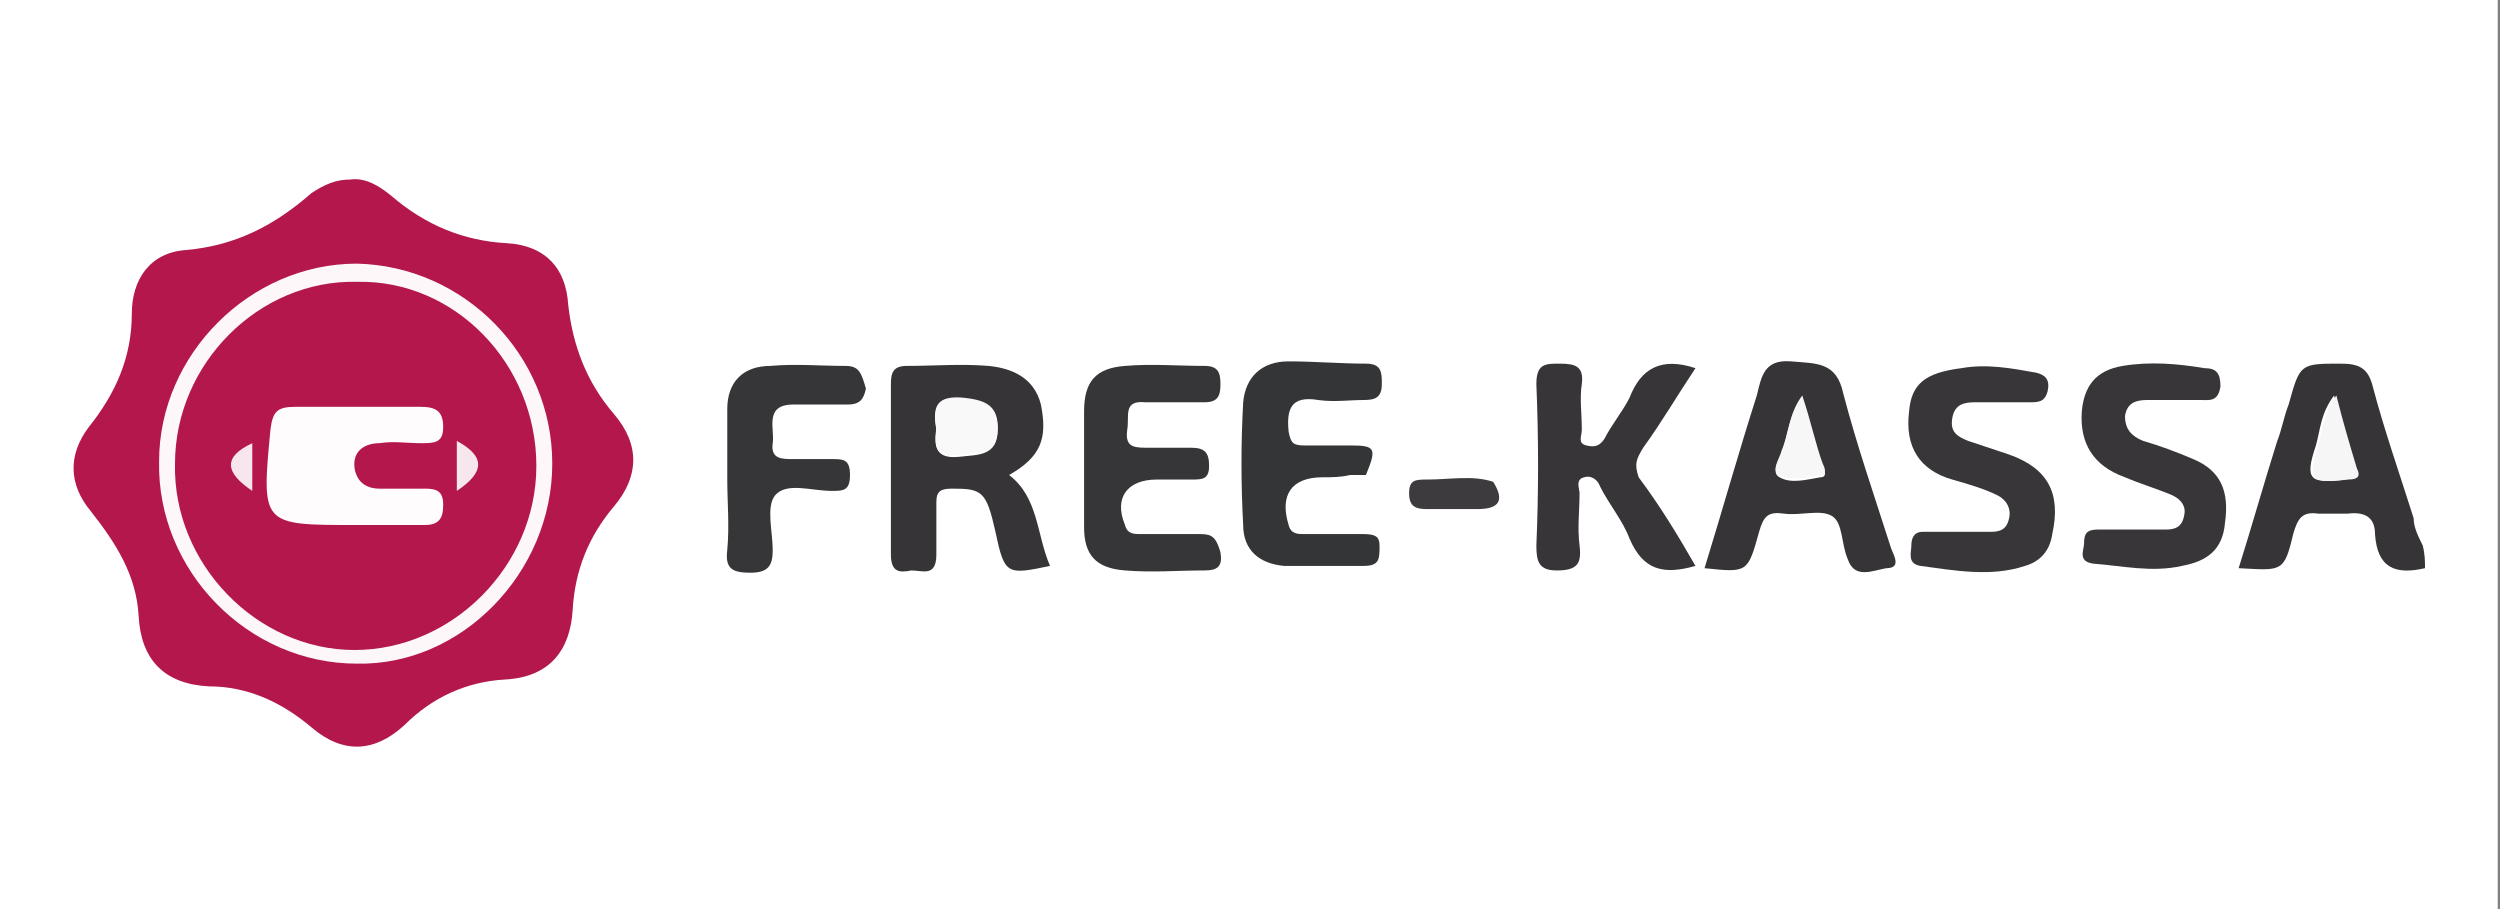 <?xml version="1.0" encoding="utf-8"?>
<!-- Generator: Adobe Illustrator 23.0.1, SVG Export Plug-In . SVG Version: 6.00 Build 0)  -->
<svg version="1.1" id="Слой_1" xmlns="http://www.w3.org/2000/svg" xmlns:xlink="http://www.w3.org/1999/xlink" x="0px" y="0px"
	 width="110px" height="40px" viewBox="0 0 110 40" style="enable-background:new 0 0 110 40;" xml:space="preserve">
<rect x="0" y="0" width="110" height="40" fill="#808080" stroke="none"/>
<style type="text/css">
	.st0{fill:#FFFFFF;}
	.st1{fill:#B3174C;}
	.st2{fill:#FDF7FA;}
	.st3{fill:#B3174B;}
	.st4{fill:#FEFCFD;}
	.st5{fill:#F7E6EE;}
	.st6{fill:#363437;}
	.st7{fill:#383538;}
	.st8{fill:#363436;}
	.st9{fill:#383639;}
	.st10{fill:#343537;}
	.st11{fill:#363537;}
	.st12{fill:#363538;}
	.st13{fill:#FAF9FA;}
	.st14{fill:#F7F6F7;}
	.st15{fill:#F8F7F8;}
	.st16{fill:#3D3B3D;}
</style>
<g id="Слой_3">
	<rect x="-0.1" y="0" class="st0" width="110" height="40"/>
</g>
<g id="Слой_4">
	<g>
		<path class="st1" d="M15.4,7.9c0.7-0.1,1.3,0.3,1.8,0.7c1.5,1.3,3.2,2,5.1,2.1c1.7,0.1,2.6,1.1,2.7,2.7c0.2,1.8,0.8,3.4,2,4.8
			c1.2,1.4,1.1,2.8,0,4.1c-1.1,1.3-1.7,2.8-1.8,4.5c-0.1,1.8-1,3-3,3.1c-1.7,0.1-3.2,0.8-4.4,2c-1.3,1.2-2.7,1.3-4.1,0.1
			c-1.3-1.1-2.8-1.8-4.5-1.8c-2-0.1-3-1.2-3.1-3.1c-0.1-1.8-1-3.2-2.1-4.6c-1-1.2-1-2.5-0.1-3.7c1.2-1.5,1.9-3.1,1.9-5
			c0-1.5,0.8-2.7,2.4-2.8c2.2-0.2,3.9-1.1,5.5-2.5C14.3,8.1,14.8,7.9,15.4,7.9z"/>
		<path class="st2" d="M15.7,11.6c4.7,0.1,8.6,4,8.6,8.8c0,4.8-4,8.9-8.6,8.8c-4.8,0-8.8-4.1-8.7-8.9C7,15.6,11,11.6,15.7,11.6z"/>
		<path class="st3" d="M23.6,20.5c0,4.4-3.7,8.1-8,8.1c-4.3,0-8-3.8-7.9-8.2c0-4.4,3.7-8.1,8-8C20,12.3,23.6,16,23.6,20.5z"/>
		<path class="st4" d="M15.6,23.1c-4.1,0-4.1,0-3.7-4.2c0.1-0.8,0.3-1,1.1-1c1.8,0,3.7,0,5.5,0c0.7,0,1,0.2,1,0.9
			c0,0.7-0.4,0.7-1,0.7c-0.6,0-1.2-0.1-1.8,0c-0.6,0-1.2,0.3-1.1,1.1c0.1,0.6,0.5,0.9,1.1,0.9c0.6,0,1.3,0,2,0
			c0.5,0,0.8,0.1,0.8,0.7c0,0.5-0.1,0.9-0.8,0.9C17.6,23.1,16.6,23.1,15.6,23.1z"/>
		<path class="st5" d="M11.1,21.6c-1.2-0.8-1.3-1.5,0-2.1C11.1,20.2,11.1,20.8,11.1,21.6z"/>
		<path class="st5" d="M20.1,21.6c0-0.8,0-1.5,0-2.2C21.4,20.1,21.3,20.8,20.1,21.6z"/>
	</g>
</g>
<g id="Слой_5">
	<g>
		<path class="st6" d="M44.4,20.9c1.4-0.8,1.7-1.6,1.4-3.1c-0.3-1.2-1.3-1.6-2.3-1.7c-1.2-0.1-2.4,0-3.6,0c-0.6,0-0.7,0.3-0.7,0.8
			c0,2.5,0,5,0,7.5c0,0.8,0.4,0.8,0.9,0.7c0.5,0,1.1,0.3,1.1-0.7c0-0.8,0-1.5,0-2.3c0-0.5,0.2-0.6,0.7-0.6c1.3,0,1.5,0.1,1.9,1.9
			c0.4,1.9,0.5,1.9,2.4,1.5C45.6,23.5,45.7,21.9,44.4,20.9z M42.2,20.1c-1,0.1-1.1-0.4-1-1.2c-0.2-1,0.1-1.4,1.2-1.3
			c1,0.1,1.5,0.3,1.5,1.3C43.9,20.1,43,20,42.2,20.1z"/>
		<path class="st7" d="M72.3,19.7c0.8-1.1,1.5-2.3,2.3-3.5c-1.5-0.5-2.4,0-2.9,1.3c-0.3,0.6-0.8,1.2-1.1,1.8
			c-0.2,0.3-0.4,0.4-0.8,0.3c-0.4-0.1-0.2-0.4-0.2-0.7c0-0.7-0.1-1.4,0-2c0.1-0.8-0.3-0.9-1-0.9c-0.6,0-1,0-1,0.9
			c0.1,2.4,0.1,4.8,0,7.1c0,0.7,0.1,1.1,0.9,1.1c0.9,0,1.1-0.3,1-1.1c-0.1-0.8,0-1.5,0-2.3c0-0.2-0.2-0.6,0.2-0.7
			c0.3-0.1,0.6,0.1,0.7,0.4c0.4,0.8,1,1.5,1.3,2.3c0.6,1.4,1.5,1.6,2.9,1.2c-0.8-1.4-1.6-2.7-2.5-3.9C71.9,20.4,72,20.2,72.3,19.7z"
			/>
		<path class="st6" d="M106.6,24c-0.2-0.4-0.4-0.8-0.4-1.2c-0.6-1.9-1.3-3.9-1.8-5.8c-0.2-0.8-0.6-1-1.4-1c-1.8,0-1.8,0-2.3,1.8
			c-0.2,0.5-0.3,1.1-0.5,1.6c-0.6,1.9-1.1,3.7-1.7,5.6c1.9,0.1,2,0.2,2.4-1.5c0.2-0.7,0.4-1,1.1-0.9c0.4,0,0.8,0,1.3,0
			c0.8-0.1,1.2,0.2,1.2,0.9c0.1,1.5,0.9,1.8,2.2,1.5C106.7,24.7,106.7,24.4,106.6,24z M103.2,21.1c-1.6,0.2-1.8,0-1.3-1.5
			c0.2-0.7,0.2-1.4,0.8-2.2c0.3,1.2,0.6,2.2,0.9,3.1C103.8,21,103.6,21,103.2,21.1z"/>
		<path class="st8" d="M81.1,17.3c-0.3-1.4-1.2-1.3-2.3-1.4c-1.2-0.1-1.3,0.7-1.5,1.5c-0.8,2.5-1.5,5-2.3,7.6
			c1.9,0.2,1.9,0.2,2.4-1.6c0.2-0.7,0.4-0.9,1.1-0.8c0.7,0.1,1.6-0.2,2.1,0.1c0.5,0.3,0.4,1.2,0.7,1.9c0.3,0.9,1.1,0.5,1.7,0.4
			c0.7,0,0.3-0.6,0.2-0.9C82.5,21.9,81.7,19.6,81.1,17.3z M80.1,21c-0.6,0.1-1.3,0.3-1.8,0c-0.4-0.2,0-0.8,0.1-1.1
			c0.3-0.8,0.3-1.6,0.9-2.4c0.3,1.1,0.6,2.1,0.9,3.1C80.3,20.7,80.4,21,80.1,21z"/>
		<path class="st9" d="M96.5,20.2c-0.7-0.3-1.5-0.6-2.2-0.8c-0.5-0.2-0.8-0.5-0.8-1.1c0.1-0.6,0.5-0.7,1-0.7c0.8,0,1.5,0,2.3,0
			c0.4,0,0.8,0.1,0.9-0.6c0-0.6-0.2-0.8-0.7-0.8c-1.2-0.2-2.4-0.3-3.6-0.1c-1.2,0.2-1.7,0.9-1.8,2c-0.1,1.4,0.5,2.4,1.9,2.9
			c0.7,0.3,1.4,0.5,2.1,0.8c0.4,0.2,0.6,0.5,0.5,0.9c-0.1,0.5-0.4,0.6-0.8,0.6c-0.5,0-1,0-1.5,0l0,0c-0.5,0-1,0-1.5,0
			c-0.5,0-0.6,0.2-0.6,0.6c0,0.3-0.3,0.8,0.4,0.9c1.3,0.1,2.6,0.4,3.9,0.1c1.1-0.2,1.8-0.7,1.9-1.9C98.1,21.6,97.7,20.7,96.5,20.2z"
			/>
		<path class="st9" d="M88.4,20c-0.6-0.2-1.2-0.4-1.8-0.6c-0.5-0.2-0.8-0.4-0.7-1c0.1-0.6,0.5-0.7,1-0.7c0.8,0,1.7,0,2.5,0
			c0.4,0,0.6-0.1,0.7-0.5c0.1-0.5-0.1-0.7-0.5-0.8c-1.1-0.2-2.2-0.4-3.3-0.2c-1.6,0.2-2.2,0.7-2.3,1.9c-0.2,1.6,0.5,2.6,1.9,3
			c0.7,0.2,1.4,0.4,2,0.7c0.4,0.2,0.6,0.6,0.5,1c-0.1,0.5-0.4,0.6-0.8,0.6c-0.4,0-0.9,0-1.4,0c0,0,0,0,0,0c-0.5,0-1.1,0-1.6,0
			c-0.4,0-0.5,0.3-0.5,0.6c0,0.3-0.2,0.8,0.4,0.9c1.5,0.2,3.1,0.5,4.6,0c0.7-0.2,1.1-0.7,1.2-1.4C90.7,21.7,90.1,20.6,88.4,20z"/>
		<path class="st10" d="M60,23.5c-0.9,0-1.7,0-2.6,0c-0.3,0-0.6,0-0.7-0.4c-0.4-1.3,0.1-2.1,1.5-2.1c0.4,0,0.8,0,1.2-0.1
			c0.2,0,0.5,0,0.7,0l0,0c0.5-1.2,0.4-1.3-0.7-1.3c-0.7,0-1.4,0-2,0c-0.5,0-0.6-0.1-0.7-0.6c-0.1-1,0.1-1.6,1.3-1.4
			c0.7,0.1,1.4,0,2,0c0.5,0,0.8-0.1,0.8-0.7c0-0.5,0-0.9-0.7-0.9c-1.1,0-2.3-0.1-3.4-0.1c-1.2,0-1.9,0.7-2,1.8
			c-0.1,1.8-0.1,3.6,0,5.4c0,1.1,0.7,1.7,1.8,1.8c1.2,0,2.3,0,3.5,0c0.7,0,0.7-0.3,0.7-0.9C60.7,23.6,60.5,23.5,60,23.5z"/>
		<path class="st11" d="M52.8,23.5c-0.9,0-1.7,0-2.6,0c-0.3,0-0.6,0-0.7-0.4c-0.5-1.2,0.1-2,1.4-2c0.5,0,1,0,1.5,0
			c0.5,0,0.8,0,0.8-0.6c0-0.6-0.2-0.8-0.8-0.8c-0.7,0-1.4,0-2,0c-0.6,0-0.9-0.1-0.8-0.8c0.1-0.6-0.2-1.3,0.8-1.2c0.9,0,1.7,0,2.6,0
			c0.6,0,0.7-0.3,0.7-0.8c0-0.5-0.1-0.8-0.7-0.8c-1.2,0-2.3-0.1-3.5,0c-1.3,0.1-1.8,0.7-1.8,2c0,0.8,0,1.7,0,2.5l0,0
			c0,0.9,0,1.7,0,2.6c0,1.2,0.5,1.8,1.8,1.9c1.2,0.1,2.3,0,3.5,0c0.6,0,0.8-0.2,0.7-0.8C53.5,23.6,53.3,23.5,52.8,23.5z"/>
		<path class="st12" d="M37.2,16.1c-1.1,0-2.2-0.1-3.3,0c-1.2,0-1.9,0.7-1.9,1.9c0,1,0,2,0,3.1h0c0,1,0.1,2,0,3.1
			c-0.1,0.8,0.2,1,1,1c0.8,0,1-0.3,1-1c0-0.8-0.3-1.9,0.1-2.4c0.5-0.6,1.6-0.2,2.5-0.2c0.5,0,0.8,0,0.8-0.7c0-0.7-0.3-0.7-0.8-0.7
			c-0.6,0-1.1,0-1.7,0c-0.5,0-1,0-0.9-0.7c0.1-0.6-0.4-1.7,0.9-1.7c0.8,0,1.6,0,2.4,0c0.5,0,0.7-0.2,0.8-0.7
			C37.9,16.4,37.8,16.1,37.2,16.1z"/>
		<path class="st13" d="M42.4,17.5c-1.1-0.1-1.4,0.3-1.2,1.3c-0.1,0.8-0.1,1.4,1,1.2c0.9-0.1,1.7,0,1.7-1.2
			C43.9,17.8,43.3,17.6,42.4,17.5z"/>
		<path class="st14" d="M102.8,17.4c-0.6,0.8-0.6,1.5-0.8,2.2c-0.5,1.5-0.3,1.7,1.3,1.5c0.4,0,0.6-0.1,0.4-0.5
			C103.4,19.6,103.1,18.6,102.8,17.4z"/>
		<path class="st15" d="M79.3,17.4c-0.6,0.8-0.6,1.7-0.9,2.4c-0.1,0.4-0.5,0.9-0.1,1.1c0.5,0.3,1.2,0.1,1.8,0c0.3,0,0.2-0.3,0.1-0.5
			C79.9,19.6,79.7,18.6,79.3,17.4z"/>
		<path class="st16" d="M65.7,21.2c-0.9-0.3-1.9-0.1-2.9-0.1c-0.5,0-0.8,0-0.8,0.6c0,0.6,0.3,0.7,0.8,0.7c0.8,0,1.5,0,2.2,0
			C66,22.4,66.2,22,65.7,21.2L65.7,21.2z"/>
	</g>
</g>
</svg>
